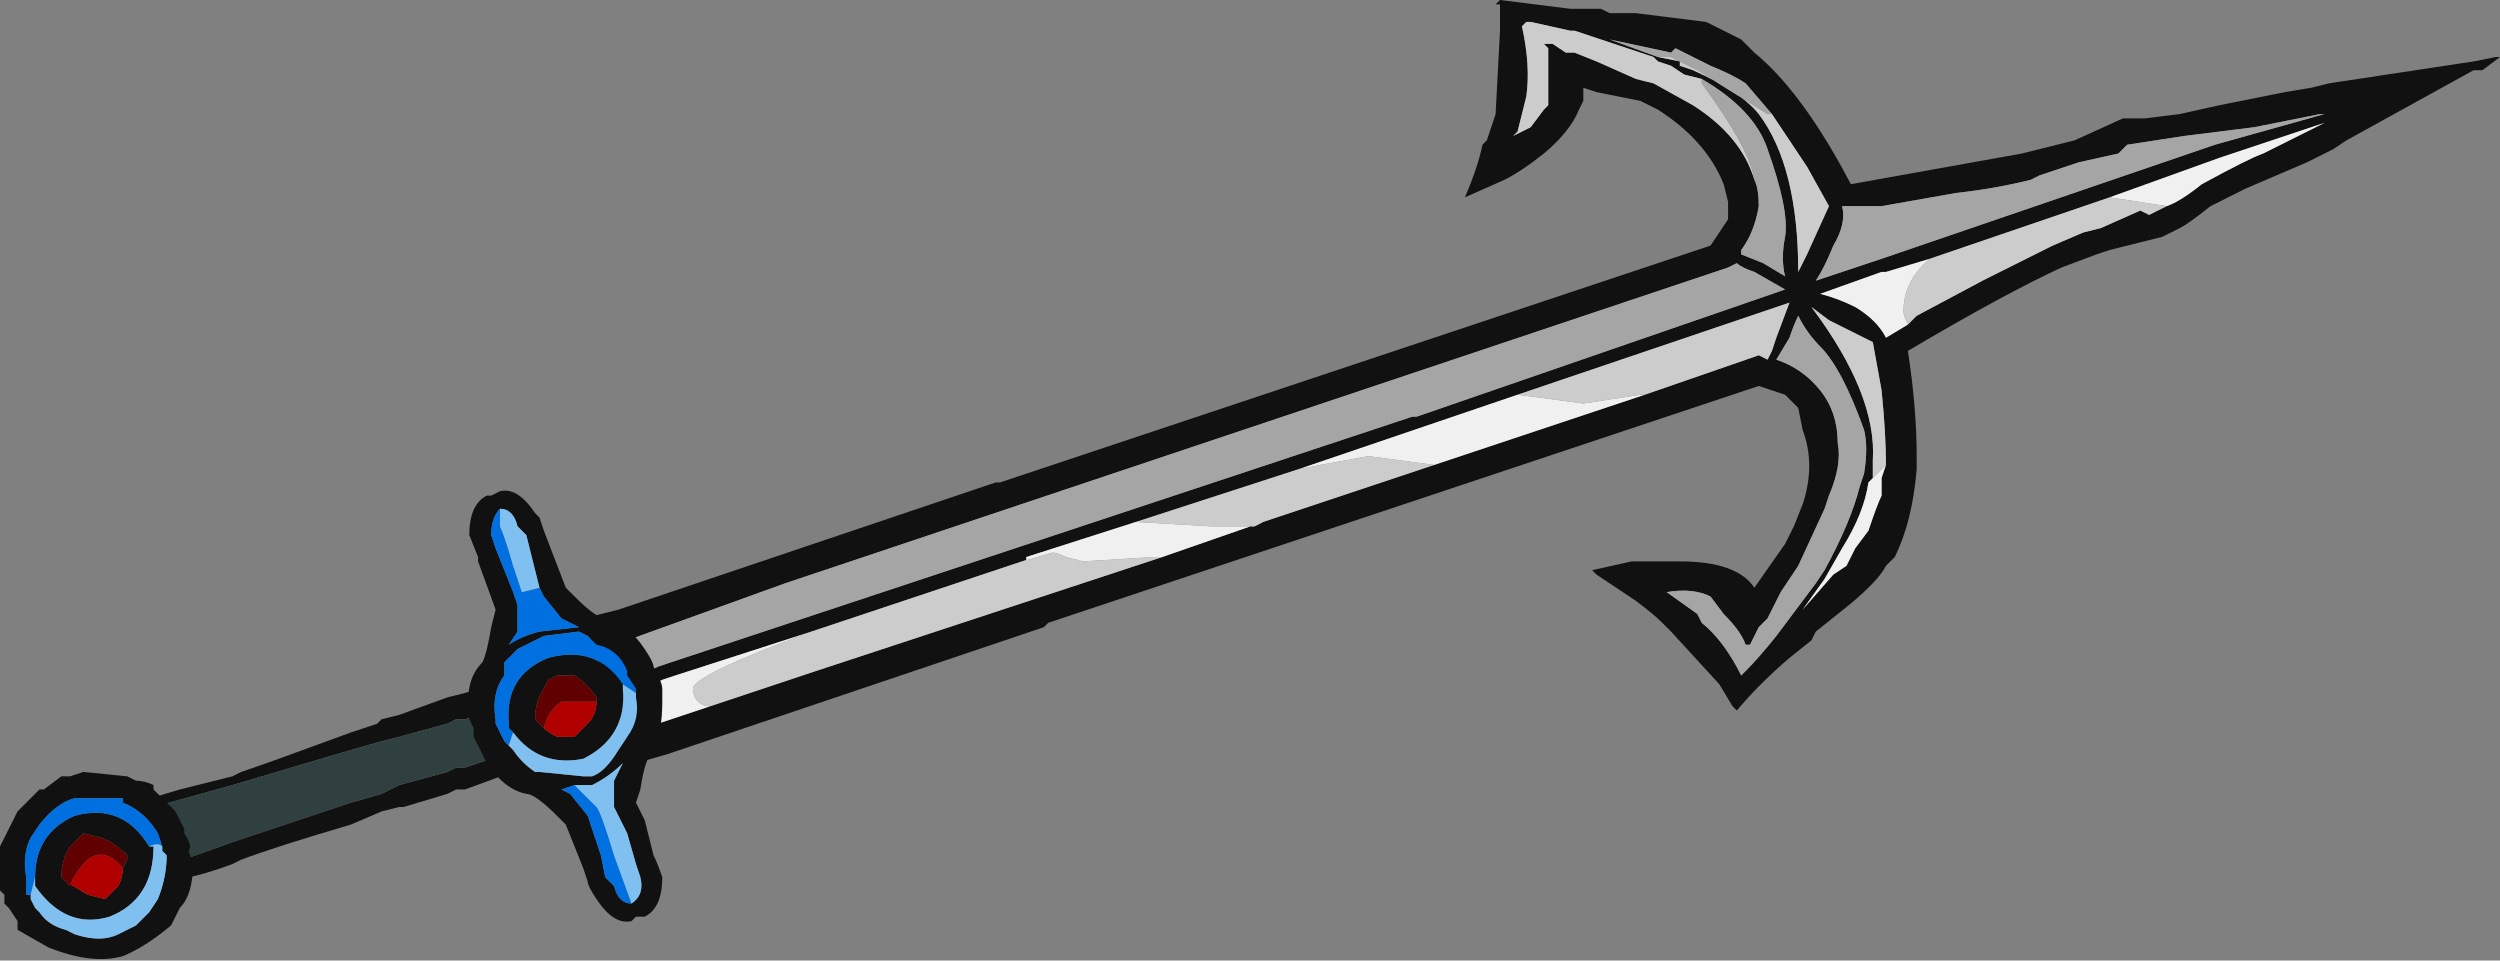 <?xml version="1.0" encoding="UTF-8" standalone="no"?>
<svg xmlns:ffdec="https://www.free-decompiler.com/flash" xmlns:xlink="http://www.w3.org/1999/xlink" ffdec:objectType="frame" height="76.65px" width="199.5px" xmlns="http://www.w3.org/2000/svg">
  <rect width="100%" height="100%" fill="#808080" stroke="none"/>
  <g transform="matrix(1.0, 0.0, 0.0, 1.0, 88.9, 42.35)">
    <use ffdec:characterId="1181" height="10.95" transform="matrix(7.0, 0.0, 0.0, 7.0, -88.9, -42.35)" width="28.5" xlink:href="#shape0"/>
  </g>
  <defs>
    <g id="shape0" transform="matrix(1.0, 0.0, 0.0, 1.0, 12.7, 6.05)">
      <path d="M-7.25 2.1 L-7.4 2.15 -7.5 2.15 -7.6 2.2 -8.15 2.35 -8.35 2.4 -8.7 2.5 -10.05 2.9 -10.95 3.15 -11.15 3.1 -10.65 2.95 -10.05 2.8 -9.95 2.75 Q-9.65 2.65 -8.7 2.3 L-8.4 2.2 -8.35 2.15 -8.15 2.1 -7.6 1.9 -7.4 1.85 Q-7.25 1.8 -7.25 1.85 L-7.25 2.1 M-10.75 3.8 L-10.05 3.55 -8.7 3.1 -8.35 3.0 -8.15 2.9 -7.6 2.75 -7.5 2.7 -7.4 2.7 -7.1 2.6 -7.0 2.8 Q-6.85 2.75 -7.4 2.95 L-7.5 2.95 -7.6 3.0 -8.1 3.15 -8.15 3.15 -8.35 3.2 -8.7 3.35 Q-9.55 3.6 -9.95 3.75 L-10.05 3.8 Q-10.45 3.95 -10.8 4.0 L-10.75 3.8" fill="#111111" fill-rule="evenodd" stroke="none"/>
      <path d="M-7.25 2.1 L-7.1 2.6 -7.4 2.7 -7.5 2.7 -7.6 2.75 -8.15 2.9 -8.35 3.0 -8.7 3.1 -10.05 3.55 -10.75 3.8 -10.95 3.15 -10.05 2.9 -8.7 2.5 -8.35 2.4 -8.15 2.35 -7.6 2.2 -7.5 2.15 -7.4 2.15 -7.25 2.1" fill="#304040" fill-rule="evenodd" stroke="none"/>
      <path d="M6.7 -5.15 L6.5 -5.2 6.35 -5.3 6.2 -5.35 6.15 -5.4 5.25 -5.7 5.2 -5.7 4.75 -5.8 4.7 -5.8 4.65 -5.75 Q4.75 -5.3 4.7 -4.95 L4.6 -4.55 4.55 -4.5 4.75 -4.6 4.9 -4.8 4.95 -4.85 Q4.95 -5.2 4.95 -5.45 L4.95 -5.5 4.9 -5.55 5.0 -5.55 5.15 -5.45 5.25 -5.45 5.5 -5.35 5.95 -5.15 6.15 -5.1 6.6 -4.85 Q7.15 -4.5 7.3 -4.0 7.35 -3.9 7.35 -3.7 7.3 -3.4 7.15 -3.2 L7.15 -3.15 7.4 -3.05 7.65 -2.9 Q7.6 -3.1 7.65 -3.35 7.7 -3.65 7.45 -4.35 7.3 -4.8 6.7 -5.15 M4.35 -6.0 L4.4 -6.05 5.2 -5.95 5.55 -5.95 5.65 -5.9 5.95 -5.9 6.75 -5.8 Q6.95 -5.7 7.15 -5.6 L7.3 -5.45 Q7.85 -5.0 8.4 -3.95 L10.35 -4.3 10.95 -4.45 11.5 -4.7 11.75 -4.7 12.15 -4.75 12.6 -4.85 13.35 -5.0 13.65 -5.05 13.85 -5.1 15.5 -5.35 15.75 -5.4 15.8 -5.4 15.6 -5.25 15.5 -5.25 14.05 -4.45 13.9 -4.35 13.6 -4.2 12.9 -3.9 Q12.8 -3.85 12.5 -3.7 12.25 -3.5 12.15 -3.45 L11.95 -3.35 11.35 -3.2 11.2 -3.15 10.8 -3.0 Q10.15 -2.7 9.05 -2.05 9.15 -1.4 9.15 -0.85 L9.15 -0.7 Q9.1 -0.1 8.9 0.3 L8.8 0.4 Q8.7 0.6 8.25 0.95 L8.0 1.15 7.95 1.25 7.7 1.45 Q7.35 1.75 7.1 2.05 L7.05 2.0 6.9 1.75 6.35 1.15 6.25 1.05 Q6.15 0.95 5.95 0.8 L5.5 0.5 5.45 0.45 5.9 0.35 6.45 0.35 Q7.1 0.35 7.3 0.65 L7.65 0.15 7.75 -0.05 7.85 -0.3 Q8.0 -0.75 7.85 -1.15 L7.8 -1.4 7.65 -1.55 7.35 -1.65 -0.75 1.05 -0.8 1.1 -5.1 2.55 -5.45 2.65 -6.05 1.0 -5.65 0.9 -1.35 -0.55 -1.3 -0.55 6.8 -3.25 7.0 -3.55 7.0 -3.75 6.95 -3.95 Q6.75 -4.45 6.2 -4.8 L6.0 -4.9 5.5 -5.0 5.35 -5.05 5.35 -4.9 5.3 -4.8 Q5.2 -4.55 4.9 -4.3 4.65 -4.1 4.45 -4.0 L4.0 -3.8 Q4.15 -4.15 4.2 -4.4 L4.25 -4.45 4.35 -4.75 4.4 -5.7 Q4.4 -5.9 4.4 -6.0 L4.35 -6.0 M2.1 -0.7 L0.25 -0.1 -1.0 0.3 -1.0 0.35 -1.05 0.35 -3.45 1.15 -5.0 1.65 -5.15 1.7 -5.35 1.8 -5.45 1.8 -5.3 2.25 -5.2 2.2 -4.6 2.0 -3.4 1.6 0.55 0.3 1.7 -0.1 3.65 -0.75 6.05 -1.55 7.35 -2.0 7.45 -1.95 7.5 -2.05 7.55 -2.2 7.7 -2.6 4.6 -1.55 2.1 -0.7 M3.45 -1.3 L7.65 -2.75 7.3 -2.95 Q7.15 -3.0 7.1 -3.05 L7.0 -3.0 -3.75 0.6 -5.55 1.25 -5.4 1.65 -5.2 1.55 -5.05 1.5 3.4 -1.3 3.45 -1.3 M9.6 -3.85 L8.75 -3.7 8.3 -3.7 Q8.35 -3.5 8.2 -3.25 8.1 -3.0 8.0 -2.85 L8.75 -3.1 12.55 -4.4 13.8 -4.75 13.75 -4.75 13.0 -4.6 12.2 -4.5 11.55 -4.4 11.45 -4.3 11.0 -4.2 10.55 -4.05 10.45 -4.0 Q10.05 -3.9 9.6 -3.85 M6.2 -5.4 L6.45 -5.35 6.45 -5.3 6.6 -5.25 Q7.15 -5.0 7.35 -4.75 7.8 -4.15 7.8 -2.95 L7.9 -3.15 8.15 -3.7 7.9 -4.15 7.5 -4.75 7.2 -5.1 Q7.05 -5.2 6.8 -5.3 L6.4 -5.5 6.35 -5.45 5.65 -5.6 6.2 -5.4 M7.7 -2.2 L7.55 -1.95 Q7.85 -1.85 8.05 -1.6 8.25 -1.35 8.25 -1.0 8.3 -0.75 8.15 -0.4 L8.1 -0.25 7.8 0.4 7.6 0.7 7.45 1.0 7.35 1.1 7.25 1.3 7.2 1.3 Q7.15 1.15 6.95 0.95 L6.8 0.75 Q6.6 0.65 6.3 0.7 L6.65 0.95 6.7 1.05 Q6.95 1.25 7.15 1.65 L7.2 1.6 Q7.35 1.45 7.55 1.2 L8.0 0.6 8.1 0.45 Q8.4 -0.1 8.5 -0.5 L8.55 -0.65 Q8.6 -0.95 8.55 -1.15 8.3 -1.85 8.05 -2.1 7.9 -2.25 7.8 -2.45 7.75 -2.35 7.7 -2.2 M8.8 -0.75 Q8.8 -1.1 8.75 -1.6 L8.65 -2.15 8.15 -2.4 7.95 -2.55 Q8.7 -1.55 8.65 -0.8 L8.65 -0.6 8.6 -0.55 Q8.55 -0.2 8.3 0.2 L8.1 0.55 7.85 0.9 8.2 0.5 8.35 0.4 Q8.35 0.35 8.35 0.4 L8.45 0.2 8.6 0.0 Q8.7 -0.3 8.75 -0.4 L8.75 -0.6 8.8 -0.75 M9.3 -3.1 L8.8 -2.95 8.75 -2.95 8.05 -2.7 Q8.25 -2.65 8.45 -2.55 8.7 -2.4 8.8 -2.2 L9.05 -2.35 9.15 -2.45 9.9 -2.85 10.7 -3.25 11.05 -3.4 11.25 -3.45 11.7 -3.65 11.8 -3.6 12.0 -3.7 Q12.15 -3.75 12.4 -3.95 12.95 -4.25 13.1 -4.3 L13.8 -4.65 12.6 -4.25 11.35 -3.8 9.3 -3.1" fill="#111111" fill-rule="evenodd" stroke="none"/>
      <path d="M-5.3 2.25 L-5.45 1.8 -5.3 2.25" fill="#c4c4c4" fill-rule="evenodd" stroke="none"/>
      <path d="M0.25 -0.1 L1.1 -0.05 1.6 -0.05 1.7 -0.1 0.55 0.3 0.45 0.3 -0.35 0.35 -0.55 0.3 Q-0.65 0.25 -0.7 0.25 L-1.05 0.35 -1.0 0.35 -1.0 0.3 0.25 -0.1 M3.65 -0.75 L2.9 -0.85 2.35 -0.75 2.1 -0.7 4.6 -1.55 5.35 -1.45 6.0 -1.55 6.05 -1.55 3.65 -0.75 M8.8 -0.75 L8.75 -0.6 8.75 -0.4 Q8.7 -0.3 8.6 0.0 L8.45 0.2 8.35 0.4 Q8.35 0.35 8.35 0.4 L8.2 0.5 7.85 0.9 8.1 0.55 8.3 0.2 Q8.55 -0.2 8.6 -0.55 L8.65 -0.6 8.8 -0.75 M9.05 -2.35 L8.8 -2.2 Q8.7 -2.4 8.45 -2.55 8.25 -2.65 8.05 -2.7 L8.75 -2.95 8.8 -2.95 9.3 -3.1 Q9.0 -2.85 9.0 -2.5 9.0 -2.45 9.05 -2.35 M11.35 -3.8 L12.6 -4.25 13.8 -4.65 13.1 -4.3 Q12.95 -4.25 12.4 -3.95 12.15 -3.75 12.0 -3.7 L11.35 -3.8 M-3.45 1.15 Q-4.8 1.65 -4.8 1.8 -4.8 1.95 -4.65 2.0 L-4.6 2.0 -5.2 2.2 -5.3 2.25 -5.45 1.8 -5.35 1.8 -5.15 1.7 -5.0 1.65 -3.45 1.15" fill="#f0f0f0" fill-rule="evenodd" stroke="none"/>
      <path d="M7.3 -4.0 Q7.15 -4.5 6.6 -4.85 L6.15 -5.1 5.95 -5.15 5.5 -5.35 5.25 -5.45 5.15 -5.45 5.0 -5.55 4.9 -5.55 4.95 -5.5 4.95 -5.45 Q4.95 -5.2 4.95 -4.85 L4.9 -4.8 4.75 -4.6 4.55 -4.5 4.6 -4.55 4.7 -4.95 Q4.75 -5.3 4.65 -5.75 L4.7 -5.8 4.75 -5.8 5.2 -5.7 5.25 -5.7 6.15 -5.4 6.2 -5.35 6.35 -5.3 6.5 -5.2 6.7 -5.15 6.7 -5.1 Q7.25 -4.35 7.3 -4.0 M0.25 -0.1 L2.1 -0.7 2.35 -0.75 2.9 -0.85 3.65 -0.75 1.7 -0.1 1.6 -0.05 1.1 -0.05 0.25 -0.1 M4.6 -1.55 L7.7 -2.6 7.55 -2.2 7.5 -2.05 7.45 -1.95 7.35 -2.0 6.05 -1.55 6.0 -1.55 5.35 -1.45 4.6 -1.55 M7.5 -4.75 L7.9 -4.15 8.15 -3.7 7.9 -3.15 7.8 -2.95 Q7.8 -4.15 7.35 -4.75 7.15 -5.0 6.6 -5.25 L6.45 -5.3 6.45 -5.35 6.2 -5.4 6.35 -5.4 6.65 -5.25 7.45 -4.75 7.5 -4.75 M8.65 -0.6 L8.65 -0.8 Q8.7 -1.55 7.95 -2.55 L8.15 -2.4 8.65 -2.15 8.75 -1.6 Q8.8 -1.1 8.8 -0.75 L8.65 -0.6 M9.05 -2.35 Q9.0 -2.45 9.0 -2.5 9.0 -2.85 9.3 -3.1 L11.35 -3.8 12.0 -3.7 11.8 -3.6 11.7 -3.65 11.25 -3.45 11.05 -3.4 10.7 -3.25 9.9 -2.85 9.15 -2.45 9.05 -2.35 M-1.05 0.35 L-0.7 0.25 Q-0.65 0.25 -0.55 0.3 L-0.35 0.35 0.45 0.3 0.55 0.3 -3.4 1.6 -4.6 2.0 -4.65 2.0 Q-4.8 1.95 -4.8 1.8 -4.8 1.65 -3.45 1.15 L-1.05 0.35" fill="#cccccc" fill-rule="evenodd" stroke="none"/>
      <path d="M7.3 -4.0 Q7.25 -4.35 6.7 -5.1 L6.7 -5.15 Q7.3 -4.8 7.45 -4.35 7.7 -3.65 7.65 -3.35 7.6 -3.1 7.65 -2.9 L7.4 -3.05 7.15 -3.15 7.15 -3.2 Q7.3 -3.4 7.35 -3.7 7.35 -3.9 7.3 -4.0 M3.45 -1.3 L3.4 -1.3 -5.05 1.5 -5.2 1.55 -5.4 1.65 -5.55 1.25 -3.75 0.6 7.0 -3.0 7.1 -3.05 Q7.15 -3.0 7.3 -2.95 L7.65 -2.75 3.45 -1.3 M9.6 -3.85 Q10.05 -3.9 10.45 -4.0 L10.55 -4.05 11.0 -4.2 11.45 -4.3 11.55 -4.4 12.2 -4.5 13.0 -4.6 13.75 -4.75 13.8 -4.75 12.55 -4.4 8.75 -3.1 8.0 -2.85 Q8.1 -3.0 8.2 -3.25 8.35 -3.5 8.3 -3.7 L8.75 -3.7 9.6 -3.85 M6.2 -5.4 L5.65 -5.6 6.35 -5.45 6.4 -5.5 6.8 -5.3 Q7.05 -5.2 7.2 -5.1 L7.5 -4.75 7.45 -4.75 6.65 -5.25 6.35 -5.4 6.2 -5.4 M7.7 -2.2 Q7.75 -2.35 7.8 -2.45 7.9 -2.25 8.05 -2.1 8.3 -1.85 8.55 -1.15 8.6 -0.95 8.55 -0.65 L8.5 -0.5 Q8.4 -0.1 8.1 0.45 L8.0 0.6 7.55 1.2 Q7.35 1.45 7.2 1.6 L7.15 1.65 Q6.95 1.25 6.7 1.05 L6.65 0.95 6.3 0.7 Q6.6 0.65 6.8 0.75 L6.95 0.95 Q7.15 1.15 7.2 1.3 L7.25 1.3 7.35 1.1 7.45 1.0 7.6 0.7 7.8 0.4 8.1 -0.25 8.15 -0.4 Q8.3 -0.75 8.25 -1.0 8.25 -1.35 8.05 -1.6 7.85 -1.85 7.55 -1.95 L7.7 -2.2" fill="#a5a5a5" fill-rule="evenodd" stroke="none"/>
      <path d="M-7.0 -0.45 Q-6.8 -0.5 -6.6 -0.2 L-6.55 -0.15 -6.5 0.0 -6.25 0.65 -6.15 0.75 Q-5.9 1.0 -5.8 1.0 -5.55 1.05 -5.35 1.35 -5.25 1.5 -5.25 1.55 L-5.2 1.65 Q-5.15 1.75 -5.15 1.8 L-5.15 1.95 Q-5.15 2.3 -5.25 2.5 -5.35 2.6 -5.4 2.95 L-5.45 3.1 -5.35 3.3 -5.25 3.7 Q-5.2 3.8 -5.15 3.95 -5.15 4.3 -5.35 4.4 L-5.45 4.4 -5.5 4.45 Q-5.7 4.5 -5.9 4.2 -6.0 4.05 -6.0 4.0 L-6.05 3.85 -6.25 3.35 -6.35 3.25 Q-6.6 3.0 -6.7 3.0 -6.95 2.95 -7.15 2.65 L-7.3 2.35 -7.3 2.25 -7.35 2.15 -7.35 2.05 Q-7.4 1.7 -7.2 1.5 -7.15 1.4 -7.1 1.1 L-7.05 0.9 -7.25 0.35 -7.25 0.3 -7.35 0.05 Q-7.35 -0.3 -7.15 -0.4 L-7.1 -0.4 -7.0 -0.45 M-6.55 0.65 L-6.7 0.05 -6.8 -0.05 Q-6.85 -0.25 -7.0 -0.25 -7.1 -0.15 -7.1 0.05 L-7.05 0.2 -6.85 0.7 -6.8 0.85 -6.8 1.15 -6.9 1.3 Q-6.75 1.2 -6.55 1.15 L-6.1 1.1 -6.3 1.0 -6.5 0.75 -6.55 0.65 M-5.45 1.85 L-5.45 1.8 -5.55 1.65 -5.55 1.6 Q-5.65 1.35 -5.9 1.3 L-6.0 1.2 -6.1 1.15 -6.5 1.2 -6.7 1.3 -6.85 1.4 -6.95 1.5 -6.95 1.65 Q-7.1 1.85 -7.05 2.15 L-7.05 2.2 -6.95 2.4 -6.9 2.45 -6.85 2.5 Q-6.75 2.65 -6.6 2.75 L-6.55 2.75 -6.05 2.8 -5.95 2.8 Q-5.8 2.75 -5.65 2.5 L-5.55 2.35 Q-5.4 2.15 -5.45 1.9 L-5.45 1.85 M-6.85 2.3 L-6.9 2.25 -6.9 2.2 Q-6.95 1.65 -6.45 1.45 -5.9 1.3 -5.6 1.75 L-5.6 1.8 Q-5.55 2.35 -6.05 2.6 -6.55 2.7 -6.85 2.3 M-5.5 4.25 Q-5.35 4.15 -5.4 3.95 L-5.45 3.8 -5.55 3.45 -5.7 3.15 -5.7 2.85 -5.6 2.65 Q-5.75 2.8 -5.95 2.9 L-6.15 2.9 -6.3 2.95 -6.2 3.0 -6.0 3.25 -5.85 3.7 -5.8 3.95 -5.7 4.05 Q-5.65 4.25 -5.5 4.25 M-6.35 1.65 L-6.45 1.7 -6.5 1.8 Q-6.6 1.95 -6.6 2.15 L-6.5 2.25 Q-6.45 2.3 -6.35 2.35 L-6.15 2.35 -6.0 2.2 Q-5.9 2.1 -5.9 1.95 L-5.9 1.9 Q-6.0 1.75 -6.15 1.65 L-6.35 1.65 M-6.45 2.85 L-6.45 2.85 M-10.85 3.6 L-10.9 3.45 Q-11.05 3.2 -11.3 3.1 L-11.3 3.05 -11.85 3.05 Q-12.05 3.1 -12.25 3.35 L-12.35 3.5 Q-12.45 3.7 -12.4 3.95 L-12.4 4.15 -12.35 4.15 -12.35 4.2 -12.3 4.3 -12.25 4.35 Q-12.15 4.5 -11.95 4.55 L-11.85 4.6 Q-11.55 4.7 -11.35 4.6 -11.25 4.55 -11.15 4.5 L-11.0 4.35 -10.9 4.2 Q-10.8 3.95 -10.8 3.7 L-10.85 3.65 -10.85 3.6 M-12.3 3.95 Q-12.3 3.45 -11.85 3.25 -11.3 3.1 -11.0 3.6 L-10.95 3.6 Q-10.95 4.2 -11.45 4.4 -11.95 4.55 -12.3 4.05 L-12.3 3.95 M-11.25 2.8 L-11.15 2.85 Q-11.05 2.85 -10.95 2.9 L-10.95 2.95 -10.7 3.2 Q-10.65 3.3 -10.6 3.4 L-10.6 3.45 Q-10.5 3.6 -10.55 3.65 L-10.5 3.8 Q-10.5 4.15 -10.65 4.3 L-10.75 4.5 Q-11.05 4.75 -11.3 4.85 -11.65 4.95 -12.15 4.75 L-12.5 4.55 -12.5 4.45 -12.6 4.3 -12.65 4.25 -12.65 4.15 -12.7 4.1 -12.7 4.0 Q-12.7 3.7 -12.7 3.6 L-12.5 3.2 -12.25 2.95 -12.2 2.95 -12.0 2.8 -11.9 2.8 -11.75 2.75 -11.25 2.8 M-11.3 3.85 L-11.25 3.75 -11.25 3.7 Q-11.4 3.55 -11.55 3.5 L-11.75 3.45 -11.9 3.6 Q-12.0 3.75 -12.0 3.95 L-11.95 4.0 -11.7 4.15 -11.5 4.2 -11.35 4.05 Q-11.3 3.95 -11.3 3.85" fill="#111111" fill-rule="evenodd" stroke="none"/>
      <path d="M-6.7 1.3 L-6.8 1.35 -6.85 1.4 -6.7 1.3 M-6.35 1.65 L-6.45 1.7 -6.35 1.65" fill="#95908a" fill-rule="evenodd" stroke="none"/>
      <path d="M-7.0 -0.25 L-7.0 -0.05 Q-6.95 0.05 -6.85 0.4 L-6.75 0.7 -6.55 0.65 -6.5 0.75 -6.3 1.0 -6.1 1.1 -6.55 1.15 Q-6.75 1.2 -6.9 1.3 L-6.8 1.15 -6.8 0.85 -6.85 0.7 -7.05 0.2 -7.1 0.05 Q-7.1 -0.15 -7.0 -0.25 M-6.7 1.3 L-6.5 1.2 -6.1 1.15 -6.0 1.2 -5.9 1.3 Q-5.65 1.35 -5.55 1.6 L-5.55 1.65 -5.45 1.8 -5.45 1.85 -5.6 1.75 Q-5.9 1.3 -6.45 1.45 -6.95 1.65 -6.9 2.2 L-6.9 2.25 -6.85 2.3 -6.9 2.45 -6.95 2.4 -7.05 2.2 -7.05 2.15 Q-7.1 1.85 -6.95 1.65 L-6.95 1.5 -6.85 1.4 -6.8 1.35 -6.7 1.3 M-6.15 2.9 L-6.1 2.95 Q-5.95 3.1 -5.9 3.15 -5.85 3.2 -5.7 3.7 L-5.5 4.25 Q-5.65 4.25 -5.7 4.05 L-5.8 3.95 -5.85 3.7 -6.0 3.25 -6.2 3.0 -6.3 2.95 -6.15 2.9 M-12.35 4.15 L-12.4 4.15 -12.4 3.95 Q-12.45 3.7 -12.35 3.5 L-12.25 3.35 Q-12.05 3.1 -11.85 3.05 L-11.3 3.05 -11.3 3.1 Q-11.05 3.2 -10.9 3.45 L-10.85 3.6 Q-10.9 3.55 -11.0 3.6 -11.3 3.1 -11.85 3.25 -12.3 3.45 -12.3 3.95 L-12.35 4.15" fill="#0070e0" fill-rule="evenodd" stroke="none"/>
      <path d="M-6.55 0.65 L-6.75 0.7 -6.85 0.4 Q-6.95 0.05 -7.0 -0.05 L-7.0 -0.25 Q-6.85 -0.25 -6.8 -0.05 L-6.7 0.05 -6.55 0.65 M-6.9 2.45 L-6.85 2.3 Q-6.55 2.7 -6.05 2.6 -5.55 2.35 -5.6 1.8 L-5.6 1.75 -5.45 1.85 -5.45 1.9 Q-5.4 2.15 -5.55 2.35 L-5.65 2.5 Q-5.8 2.75 -5.95 2.8 L-6.05 2.8 -6.55 2.75 -6.6 2.75 Q-6.75 2.65 -6.85 2.5 L-6.9 2.45 M-6.15 2.9 L-5.95 2.9 Q-5.75 2.8 -5.6 2.65 L-5.7 2.85 -5.7 3.15 -5.55 3.45 -5.45 3.8 -5.4 3.95 Q-5.35 4.15 -5.5 4.25 L-5.7 3.7 Q-5.85 3.2 -5.9 3.15 -5.95 3.1 -6.1 2.95 L-6.15 2.9 M-12.35 4.15 L-12.3 3.95 -12.3 4.05 Q-11.95 4.55 -11.45 4.4 -10.95 4.2 -10.95 3.6 L-11.0 3.6 Q-10.9 3.55 -10.85 3.6 L-10.85 3.65 -10.8 3.7 Q-10.8 3.95 -10.9 4.2 L-11.0 4.35 -11.15 4.5 Q-11.25 4.55 -11.35 4.6 -11.55 4.7 -11.85 4.6 L-11.95 4.55 Q-12.15 4.5 -12.25 4.35 L-12.3 4.3 -12.35 4.2 -12.35 4.15" fill="#80c0f0" fill-rule="evenodd" stroke="none"/>
      <path d="M-6.45 1.7 L-6.35 1.65 -6.15 1.65 Q-6.0 1.75 -5.9 1.9 L-5.9 1.95 -6.3 1.95 Q-6.45 2.05 -6.5 2.25 L-6.6 2.15 Q-6.6 1.95 -6.5 1.8 L-6.45 1.7 M-11.95 4.0 L-12.0 3.95 Q-12.0 3.75 -11.9 3.6 L-11.75 3.45 -11.55 3.5 Q-11.4 3.55 -11.25 3.7 L-11.25 3.75 -11.3 3.85 Q-11.5 3.6 -11.7 3.75 -11.85 3.9 -11.9 4.05 L-11.95 4.0" fill="#600000" fill-rule="evenodd" stroke="none"/>
      <path d="M-6.5 2.25 Q-6.45 2.05 -6.3 1.95 L-5.9 1.95 Q-5.9 2.1 -6.0 2.2 L-6.15 2.35 -6.35 2.35 Q-6.45 2.3 -6.5 2.25 M-11.95 4.0 L-11.9 4.05 Q-11.85 3.9 -11.7 3.75 -11.5 3.6 -11.3 3.85 -11.3 3.95 -11.35 4.05 L-11.5 4.2 -11.7 4.15 -11.95 4.0" fill="#b00000" fill-rule="evenodd" stroke="none"/>
    </g>
  </defs>
</svg>
